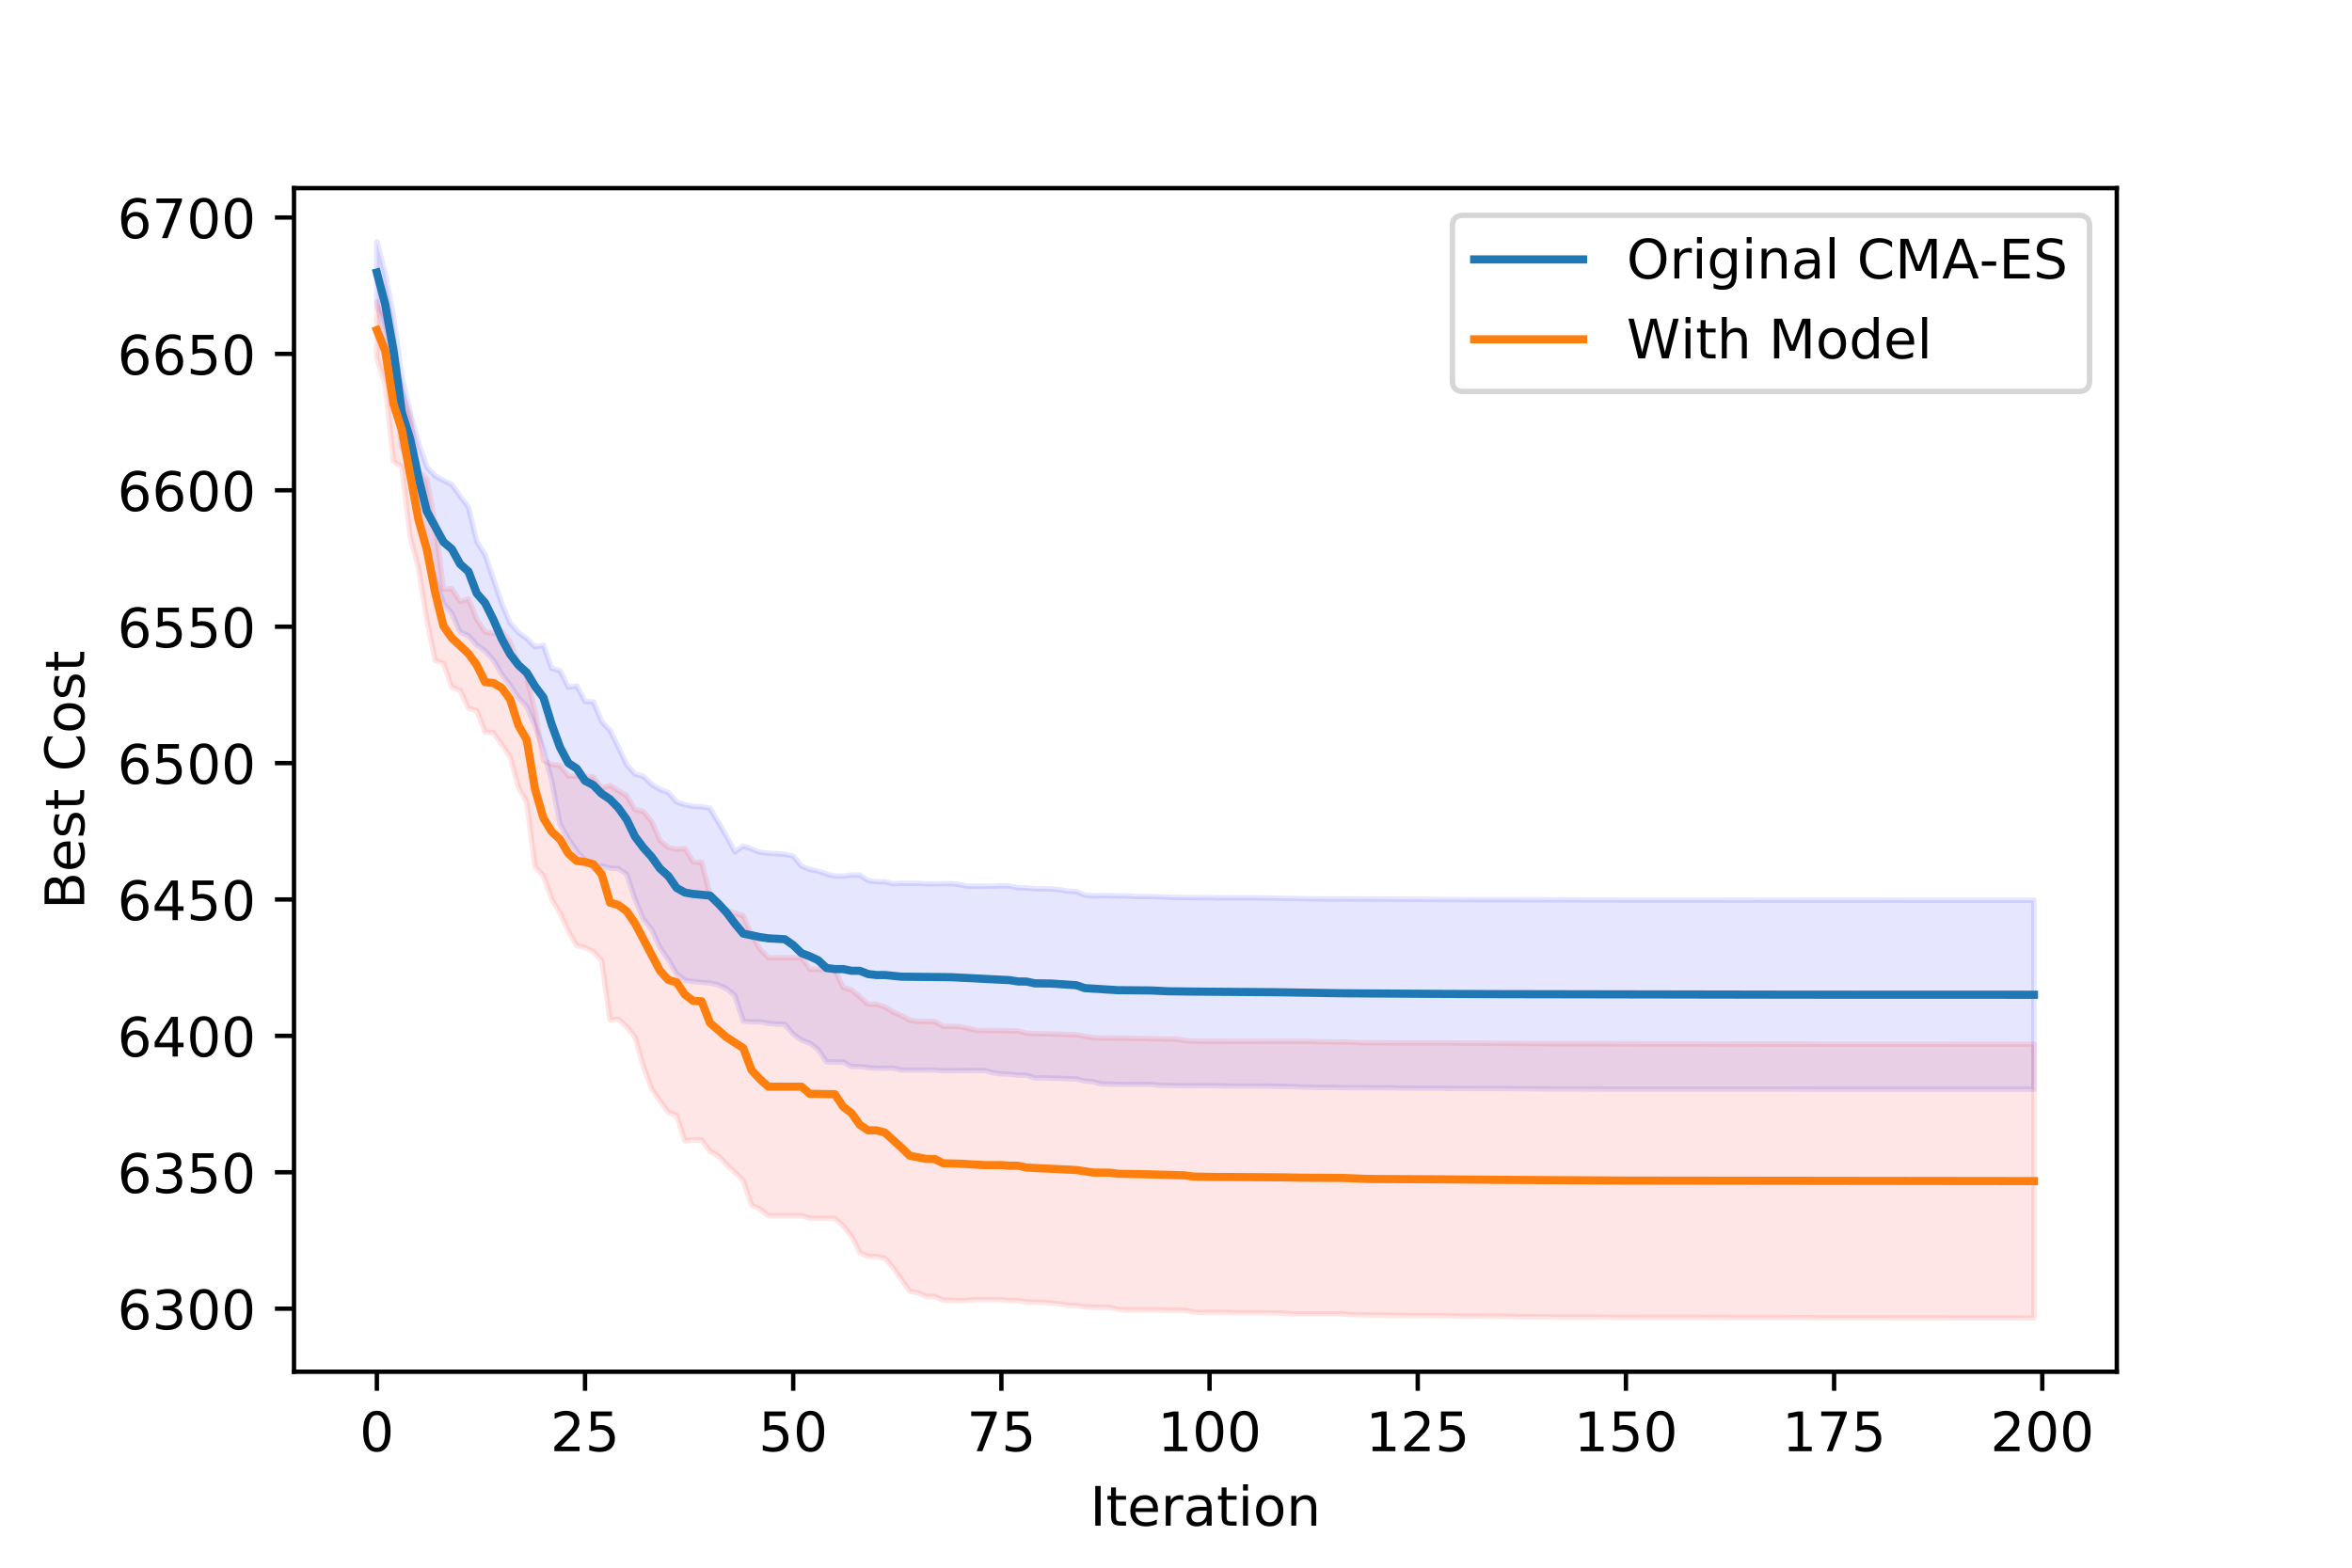 <?xml version="1.0" encoding="utf-8" standalone="no"?>
<!DOCTYPE svg PUBLIC "-//W3C//DTD SVG 1.1//EN"
  "http://www.w3.org/Graphics/SVG/1.1/DTD/svg11.dtd">
<!-- Created with matplotlib (https://matplotlib.org/) -->
<svg height="288pt" version="1.1" viewBox="0 0 432 288" width="432pt" xmlns="http://www.w3.org/2000/svg" xmlns:xlink="http://www.w3.org/1999/xlink">
 <defs>
  <style type="text/css">
*{stroke-linecap:butt;stroke-linejoin:round;}
  </style>
 </defs>
 <g id="figure_1">
  <g id="patch_1">
   <path d="M 0 288 
L 432 288 
L 432 0 
L 0 0 
z
" style="fill:#ffffff;"/>
  </g>
  <g id="axes_1">
   <g id="patch_2">
    <path d="M 54 252 
L 388.8 252 
L 388.8 34.56 
L 54 34.56 
z
" style="fill:#ffffff;"/>
   </g>
   <g id="PolyCollection_1">
    <defs>
     <path d="M 69.218 -243.556 
L 69.218 -232.321 
L 70.748 -226.483 
L 72.277 -217.27 
L 73.807 -205.772 
L 75.336 -202.597 
L 76.866 -193.838 
L 78.395 -185.94 
L 79.924 -181.706 
L 81.454 -177.153 
L 82.983 -175.303 
L 84.513 -171.893 
L 86.042 -171.209 
L 87.572 -169.524 
L 89.101 -168.429 
L 90.631 -166.737 
L 92.16 -164.158 
L 93.69 -162.127 
L 95.219 -159.833 
L 96.749 -158.216 
L 98.278 -154.658 
L 99.807 -150.295 
L 101.337 -144.594 
L 102.866 -136.636 
L 104.396 -133.903 
L 105.925 -131.624 
L 107.455 -129.994 
L 108.984 -128.455 
L 110.514 -128.933 
L 112.043 -128.518 
L 113.573 -128.431 
L 115.102 -127.409 
L 116.632 -122.846 
L 118.161 -119.179 
L 119.691 -117.28 
L 121.22 -113.896 
L 122.749 -111.73 
L 124.279 -109.095 
L 125.808 -107.879 
L 127.338 -107.69 
L 128.867 -107.515 
L 130.397 -107.422 
L 131.926 -107.082 
L 133.456 -106.37 
L 134.985 -105.128 
L 136.515 -100.409 
L 138.044 -100.271 
L 139.574 -100.283 
L 141.103 -99.999 
L 142.633 -99.868 
L 144.162 -99.839 
L 145.691 -98.025 
L 147.221 -96.907 
L 148.75 -96.349 
L 150.28 -95.191 
L 151.809 -92.915 
L 153.339 -92.895 
L 154.868 -92.895 
L 156.398 -92.067 
L 157.927 -92.067 
L 159.457 -91.888 
L 160.986 -91.749 
L 162.516 -91.749 
L 164.045 -91.792 
L 165.575 -91.421 
L 167.104 -91.421 
L 168.633 -91.421 
L 170.163 -91.423 
L 171.692 -91.423 
L 173.222 -91.302 
L 174.751 -91.302 
L 176.281 -91.32 
L 177.81 -91.349 
L 179.34 -91.349 
L 180.869 -91.349 
L 182.399 -90.924 
L 183.928 -90.709 
L 185.458 -90.648 
L 186.987 -90.488 
L 188.516 -90.465 
L 190.046 -89.993 
L 191.575 -89.993 
L 193.105 -89.936 
L 194.634 -89.902 
L 196.164 -89.838 
L 197.693 -89.794 
L 199.223 -89.408 
L 200.752 -89.299 
L 202.282 -88.852 
L 203.811 -88.841 
L 205.341 -88.785 
L 206.87 -88.785 
L 208.4 -88.787 
L 209.929 -88.787 
L 211.458 -88.787 
L 212.988 -88.618 
L 214.517 -88.599 
L 216.047 -88.567 
L 217.576 -88.552 
L 219.106 -88.552 
L 220.635 -88.556 
L 222.165 -88.556 
L 223.694 -88.548 
L 225.224 -88.497 
L 226.753 -88.497 
L 228.283 -88.495 
L 229.812 -88.492 
L 231.342 -88.492 
L 232.871 -88.48 
L 234.4 -88.449 
L 235.93 -88.413 
L 237.459 -88.395 
L 238.989 -88.304 
L 240.518 -88.28 
L 242.048 -88.232 
L 243.577 -88.235 
L 245.107 -88.234 
L 246.636 -88.186 
L 248.166 -88.186 
L 249.695 -88.182 
L 251.225 -88.178 
L 252.754 -88.166 
L 254.284 -88.159 
L 255.813 -88.158 
L 257.342 -88.101 
L 258.872 -88.097 
L 260.401 -88.073 
L 261.931 -88.073 
L 263.46 -88.074 
L 264.99 -88.064 
L 266.519 -88.047 
L 268.049 -88.041 
L 269.578 -88.031 
L 271.108 -88.029 
L 272.637 -88.029 
L 274.167 -88.025 
L 275.696 -88.025 
L 277.225 -88.01 
L 278.755 -87.999 
L 280.284 -87.981 
L 281.814 -87.982 
L 283.343 -87.973 
L 284.873 -87.969 
L 286.402 -87.966 
L 287.932 -87.966 
L 289.461 -87.96 
L 290.991 -87.947 
L 292.52 -87.929 
L 294.05 -87.924 
L 295.579 -87.916 
L 297.109 -87.916 
L 298.638 -87.916 
L 300.167 -87.916 
L 301.697 -87.916 
L 303.226 -87.916 
L 304.756 -87.916 
L 306.285 -87.916 
L 307.815 -87.916 
L 309.344 -87.916 
L 310.874 -87.916 
L 312.403 -87.916 
L 313.933 -87.916 
L 315.462 -87.916 
L 316.992 -87.915 
L 318.521 -87.915 
L 320.051 -87.915 
L 321.58 -87.915 
L 323.109 -87.915 
L 324.639 -87.915 
L 326.168 -87.915 
L 327.698 -87.914 
L 329.227 -87.91 
L 330.757 -87.907 
L 332.286 -87.907 
L 333.816 -87.901 
L 335.345 -87.898 
L 336.875 -87.898 
L 338.404 -87.898 
L 339.934 -87.897 
L 341.463 -87.897 
L 342.993 -87.897 
L 344.522 -87.897 
L 346.051 -87.896 
L 347.581 -87.895 
L 349.11 -87.895 
L 350.64 -87.895 
L 352.169 -87.895 
L 353.699 -87.894 
L 355.228 -87.894 
L 356.758 -87.893 
L 358.287 -87.893 
L 359.817 -87.893 
L 361.346 -87.891 
L 362.876 -87.891 
L 364.405 -87.891 
L 365.934 -87.892 
L 367.464 -87.891 
L 368.993 -87.89 
L 370.523 -87.89 
L 372.052 -87.89 
L 373.582 -87.89 
L 373.582 -122.614 
L 373.582 -122.614 
L 372.052 -122.614 
L 370.523 -122.614 
L 368.993 -122.614 
L 367.464 -122.615 
L 365.934 -122.616 
L 364.405 -122.617 
L 362.876 -122.617 
L 361.346 -122.617 
L 359.817 -122.617 
L 358.287 -122.617 
L 356.758 -122.617 
L 355.228 -122.617 
L 353.699 -122.617 
L 352.169 -122.617 
L 350.64 -122.617 
L 349.11 -122.618 
L 347.581 -122.619 
L 346.051 -122.619 
L 344.522 -122.622 
L 342.993 -122.622 
L 341.463 -122.622 
L 339.934 -122.622 
L 338.404 -122.623 
L 336.875 -122.623 
L 335.345 -122.623 
L 333.816 -122.623 
L 332.286 -122.624 
L 330.757 -122.625 
L 329.227 -122.626 
L 327.698 -122.628 
L 326.168 -122.628 
L 324.639 -122.628 
L 323.109 -122.628 
L 321.58 -122.633 
L 320.051 -122.635 
L 318.521 -122.635 
L 316.992 -122.635 
L 315.462 -122.637 
L 313.933 -122.637 
L 312.403 -122.637 
L 310.874 -122.637 
L 309.344 -122.637 
L 307.815 -122.638 
L 306.285 -122.638 
L 304.756 -122.64 
L 303.226 -122.64 
L 301.697 -122.64 
L 300.167 -122.64 
L 298.638 -122.64 
L 297.109 -122.642 
L 295.579 -122.642 
L 294.05 -122.647 
L 292.52 -122.645 
L 290.991 -122.65 
L 289.461 -122.67 
L 287.932 -122.682 
L 286.402 -122.682 
L 284.873 -122.686 
L 283.343 -122.698 
L 281.814 -122.701 
L 280.284 -122.703 
L 278.755 -122.71 
L 277.225 -122.71 
L 275.696 -122.706 
L 274.167 -122.706 
L 272.637 -122.707 
L 271.108 -122.707 
L 269.578 -122.723 
L 268.049 -122.723 
L 266.519 -122.728 
L 264.99 -122.736 
L 263.46 -122.765 
L 261.931 -122.771 
L 260.401 -122.782 
L 258.872 -122.796 
L 257.342 -122.795 
L 255.813 -122.816 
L 254.284 -122.816 
L 252.754 -122.825 
L 251.225 -122.84 
L 249.695 -122.842 
L 248.166 -122.863 
L 246.636 -122.863 
L 245.107 -122.852 
L 243.577 -122.855 
L 242.048 -122.879 
L 240.518 -122.877 
L 238.989 -122.908 
L 237.459 -122.95 
L 235.93 -122.952 
L 234.4 -122.99 
L 232.871 -123.03 
L 231.342 -123.046 
L 229.812 -123.046 
L 228.283 -123.051 
L 226.753 -123.061 
L 225.224 -123.061 
L 223.694 -123.049 
L 222.165 -123.088 
L 220.635 -123.088 
L 219.106 -123.123 
L 217.576 -123.123 
L 216.047 -123.129 
L 214.517 -123.183 
L 212.988 -123.231 
L 211.458 -123.298 
L 209.929 -123.298 
L 208.4 -123.298 
L 206.87 -123.399 
L 205.341 -123.399 
L 203.811 -123.453 
L 202.282 -123.467 
L 200.752 -123.42 
L 199.223 -123.541 
L 197.693 -124.217 
L 196.164 -124.274 
L 194.634 -124.557 
L 193.105 -124.689 
L 191.575 -124.711 
L 190.046 -124.711 
L 188.516 -124.89 
L 186.987 -124.9 
L 185.458 -125.219 
L 183.928 -125.261 
L 182.399 -125.205 
L 180.869 -125.184 
L 179.34 -125.184 
L 177.81 -125.184 
L 176.281 -125.482 
L 174.751 -125.658 
L 173.222 -125.658 
L 171.692 -125.628 
L 170.163 -125.628 
L 168.633 -125.726 
L 167.104 -125.726 
L 165.575 -125.726 
L 164.045 -125.634 
L 162.516 -126.009 
L 160.986 -126.009 
L 159.457 -126.225 
L 157.927 -127.244 
L 156.398 -127.244 
L 154.868 -127.046 
L 153.339 -127.046 
L 151.809 -127.429 
L 150.28 -127.986 
L 148.75 -128.27 
L 147.221 -128.875 
L 145.691 -130.719 
L 144.162 -131.064 
L 142.633 -131.176 
L 141.103 -131.249 
L 139.574 -131.422 
L 138.044 -132.041 
L 136.515 -132.572 
L 134.985 -131.509 
L 133.456 -134.345 
L 131.926 -136.951 
L 130.397 -139.528 
L 128.867 -139.79 
L 127.338 -139.845 
L 125.808 -140.172 
L 124.279 -140.664 
L 122.749 -142.396 
L 121.22 -142.99 
L 119.691 -143.874 
L 118.161 -145.383 
L 116.632 -145.783 
L 115.102 -147.501 
L 113.573 -150.753 
L 112.043 -153.804 
L 110.514 -155.429 
L 108.984 -159.064 
L 107.455 -159.118 
L 105.925 -162.007 
L 104.396 -161.725 
L 102.866 -164.765 
L 101.337 -165.19 
L 99.807 -169.45 
L 98.278 -169.16 
L 96.749 -170.658 
L 95.219 -171.813 
L 93.69 -173.516 
L 92.16 -177.115 
L 90.631 -181.545 
L 89.101 -186.04 
L 87.572 -188.461 
L 86.042 -194.8 
L 84.513 -196.852 
L 82.983 -198.981 
L 81.454 -199.714 
L 79.924 -200.572 
L 78.395 -202.187 
L 76.866 -206.653 
L 75.336 -212.218 
L 73.807 -218.789 
L 72.277 -229.894 
L 70.748 -237.722 
L 69.218 -243.556 
z
" id="mbbd8ef03a5" style="stroke:#0000ff;stroke-opacity:0.1;"/>
    </defs>
    <g clip-path="url(#p8434d02a80)">
     <use style="fill:#0000ff;fill-opacity:0.1;stroke:#0000ff;stroke-opacity:0.1;" x="0" xlink:href="#mbbd8ef03a5" y="288"/>
    </g>
   </g>
   <g id="PolyCollection_2">
    <defs>
     <path d="M 69.218 -232.532 
L 69.218 -222.203 
L 70.748 -217.372 
L 72.277 -203.273 
L 73.807 -202.223 
L 75.336 -189.487 
L 76.866 -183.559 
L 78.395 -174.217 
L 79.924 -166.67 
L 81.454 -166.159 
L 82.983 -161.758 
L 84.513 -161.189 
L 86.042 -157.887 
L 87.572 -157.466 
L 89.101 -153.485 
L 90.631 -153.39 
L 92.16 -151.204 
L 93.69 -149 
L 95.219 -143.436 
L 96.749 -140.569 
L 98.278 -128.77 
L 99.807 -127.121 
L 101.337 -122.898 
L 102.866 -120.232 
L 104.396 -116.956 
L 105.925 -114.27 
L 107.455 -113.955 
L 108.984 -113.166 
L 110.514 -111.519 
L 112.043 -100.632 
L 113.573 -100.77 
L 115.102 -99.4 
L 116.632 -97.491 
L 118.161 -92.175 
L 119.691 -87.962 
L 121.22 -85.756 
L 122.749 -83.648 
L 124.279 -83.112 
L 125.808 -78.42 
L 127.338 -78.581 
L 128.867 -78.554 
L 130.397 -76.49 
L 131.926 -75.671 
L 133.456 -74.04 
L 134.985 -72.615 
L 136.515 -71.127 
L 138.044 -66.608 
L 139.574 -65.877 
L 141.103 -64.675 
L 142.633 -64.675 
L 144.162 -64.675 
L 145.691 -64.675 
L 147.221 -64.675 
L 148.75 -64.196 
L 150.28 -64.196 
L 151.809 -64.196 
L 153.339 -64.164 
L 154.868 -62.775 
L 156.398 -60.914 
L 157.927 -57.865 
L 159.457 -57.182 
L 160.986 -57.182 
L 162.516 -56.868 
L 164.045 -55.098 
L 165.575 -52.925 
L 167.104 -50.786 
L 168.633 -50.508 
L 170.163 -49.82 
L 171.692 -49.832 
L 173.222 -49.148 
L 174.751 -49.148 
L 176.281 -49.035 
L 177.81 -49.13 
L 179.34 -49.235 
L 180.869 -49.247 
L 182.399 -49.247 
L 183.928 -49.247 
L 185.458 -49.074 
L 186.987 -49.074 
L 188.516 -48.833 
L 190.046 -48.781 
L 191.575 -48.781 
L 193.105 -48.608 
L 194.634 -48.499 
L 196.164 -48.182 
L 197.693 -48.182 
L 199.223 -47.929 
L 200.752 -47.825 
L 202.282 -47.848 
L 203.811 -47.84 
L 205.341 -47.472 
L 206.87 -47.357 
L 208.4 -47.372 
L 209.929 -47.355 
L 211.458 -47.372 
L 212.988 -47.358 
L 214.517 -47.291 
L 216.047 -47.291 
L 217.576 -47.321 
L 219.106 -46.978 
L 220.635 -46.882 
L 222.165 -46.882 
L 223.694 -46.882 
L 225.224 -46.882 
L 226.753 -46.841 
L 228.283 -46.841 
L 229.812 -46.841 
L 231.342 -46.841 
L 232.871 -46.811 
L 234.4 -46.811 
L 235.93 -46.733 
L 237.459 -46.618 
L 238.989 -46.618 
L 240.518 -46.618 
L 242.048 -46.613 
L 243.577 -46.622 
L 245.107 -46.624 
L 246.636 -46.624 
L 248.166 -46.486 
L 249.695 -46.479 
L 251.225 -46.406 
L 252.754 -46.406 
L 254.284 -46.406 
L 255.813 -46.369 
L 257.342 -46.341 
L 258.872 -46.331 
L 260.401 -46.331 
L 261.931 -46.283 
L 263.46 -46.283 
L 264.99 -46.283 
L 266.519 -46.275 
L 268.049 -46.222 
L 269.578 -46.222 
L 271.108 -46.22 
L 272.637 -46.208 
L 274.167 -46.198 
L 275.696 -46.172 
L 277.225 -46.171 
L 278.755 -46.095 
L 280.284 -46.098 
L 281.814 -46.093 
L 283.343 -46.07 
L 284.873 -46.07 
L 286.402 -46.047 
L 287.932 -46.047 
L 289.461 -46.048 
L 290.991 -46.048 
L 292.52 -46.048 
L 294.05 -46.042 
L 295.579 -45.996 
L 297.109 -45.993 
L 298.638 -45.99 
L 300.167 -45.992 
L 301.697 -45.981 
L 303.226 -45.981 
L 304.756 -45.975 
L 306.285 -45.973 
L 307.815 -45.969 
L 309.344 -45.969 
L 310.874 -45.969 
L 312.403 -45.968 
L 313.933 -45.964 
L 315.462 -45.96 
L 316.992 -45.96 
L 318.521 -45.945 
L 320.051 -45.945 
L 321.58 -45.945 
L 323.109 -45.946 
L 324.639 -45.947 
L 326.168 -45.947 
L 327.698 -45.946 
L 329.227 -45.941 
L 330.757 -45.938 
L 332.286 -45.921 
L 333.816 -45.914 
L 335.345 -45.904 
L 336.875 -45.904 
L 338.404 -45.904 
L 339.934 -45.903 
L 341.463 -45.903 
L 342.993 -45.903 
L 344.522 -45.903 
L 346.051 -45.903 
L 347.581 -45.901 
L 349.11 -45.901 
L 350.64 -45.899 
L 352.169 -45.899 
L 353.699 -45.898 
L 355.228 -45.898 
L 356.758 -45.897 
L 358.287 -45.892 
L 359.817 -45.891 
L 361.346 -45.89 
L 362.876 -45.89 
L 364.405 -45.888 
L 365.934 -45.888 
L 367.464 -45.888 
L 368.993 -45.886 
L 370.523 -45.887 
L 372.052 -45.885 
L 373.582 -45.884 
L 373.582 -96.157 
L 373.582 -96.157 
L 372.052 -96.157 
L 370.523 -96.157 
L 368.993 -96.159 
L 367.464 -96.159 
L 365.934 -96.161 
L 364.405 -96.161 
L 362.876 -96.162 
L 361.346 -96.163 
L 359.817 -96.163 
L 358.287 -96.163 
L 356.758 -96.165 
L 355.228 -96.166 
L 353.699 -96.166 
L 352.169 -96.166 
L 350.64 -96.166 
L 349.11 -96.166 
L 347.581 -96.166 
L 346.051 -96.167 
L 344.522 -96.167 
L 342.993 -96.167 
L 341.463 -96.167 
L 339.934 -96.167 
L 338.404 -96.169 
L 336.875 -96.169 
L 335.345 -96.169 
L 333.816 -96.173 
L 332.286 -96.18 
L 330.757 -96.187 
L 329.227 -96.187 
L 327.698 -96.189 
L 326.168 -96.189 
L 324.639 -96.189 
L 323.109 -96.19 
L 321.58 -96.194 
L 320.051 -96.194 
L 318.521 -96.196 
L 316.992 -96.201 
L 315.462 -96.201 
L 313.933 -96.202 
L 312.403 -96.206 
L 310.874 -96.207 
L 309.344 -96.207 
L 307.815 -96.207 
L 306.285 -96.214 
L 304.756 -96.214 
L 303.226 -96.219 
L 301.697 -96.219 
L 300.167 -96.227 
L 298.638 -96.238 
L 297.109 -96.242 
L 295.579 -96.242 
L 294.05 -96.256 
L 292.52 -96.258 
L 290.991 -96.258 
L 289.461 -96.258 
L 287.932 -96.26 
L 286.402 -96.26 
L 284.873 -96.264 
L 283.343 -96.273 
L 281.814 -96.274 
L 280.284 -96.276 
L 278.755 -96.286 
L 277.225 -96.32 
L 275.696 -96.322 
L 274.167 -96.329 
L 272.637 -96.351 
L 271.108 -96.372 
L 269.578 -96.375 
L 268.049 -96.375 
L 266.519 -96.39 
L 264.99 -96.392 
L 263.46 -96.392 
L 261.931 -96.392 
L 260.401 -96.397 
L 258.872 -96.397 
L 257.342 -96.4 
L 255.813 -96.408 
L 254.284 -96.418 
L 252.754 -96.418 
L 251.225 -96.418 
L 249.695 -96.438 
L 248.166 -96.531 
L 246.636 -96.581 
L 245.107 -96.581 
L 243.577 -96.587 
L 242.048 -96.619 
L 240.518 -96.674 
L 238.989 -96.674 
L 237.459 -96.674 
L 235.93 -96.68 
L 234.4 -96.682 
L 232.871 -96.682 
L 231.342 -96.69 
L 229.812 -96.69 
L 228.283 -96.69 
L 226.753 -96.69 
L 225.224 -96.701 
L 223.694 -96.701 
L 222.165 -96.701 
L 220.635 -96.701 
L 219.106 -96.729 
L 217.576 -96.827 
L 216.047 -97.122 
L 214.517 -97.122 
L 212.988 -97.154 
L 211.458 -97.158 
L 209.929 -97.216 
L 208.4 -97.221 
L 206.87 -97.271 
L 205.341 -97.273 
L 203.811 -97.282 
L 202.282 -97.284 
L 200.752 -97.363 
L 199.223 -97.606 
L 197.693 -97.926 
L 196.164 -97.926 
L 194.634 -98.01 
L 193.105 -98.042 
L 191.575 -98.093 
L 190.046 -98.093 
L 188.516 -98.181 
L 186.987 -98.616 
L 185.458 -98.616 
L 183.928 -98.668 
L 182.399 -98.668 
L 180.869 -98.668 
L 179.34 -98.708 
L 177.81 -99.072 
L 176.281 -99.401 
L 174.751 -99.437 
L 173.222 -99.437 
L 171.692 -100.315 
L 170.163 -100.355 
L 168.633 -100.355 
L 167.104 -100.567 
L 165.575 -101.41 
L 164.045 -102.081 
L 162.516 -103.017 
L 160.986 -103.498 
L 159.457 -103.498 
L 157.927 -104.856 
L 156.398 -106.137 
L 154.868 -106.58 
L 153.339 -109.809 
L 151.809 -109.912 
L 150.28 -109.912 
L 148.75 -109.912 
L 147.221 -112.074 
L 145.691 -112.074 
L 144.162 -112.074 
L 142.633 -112.074 
L 141.103 -112.074 
L 139.574 -113.636 
L 138.044 -116.211 
L 136.515 -119.784 
L 134.985 -120.212 
L 133.456 -120.828 
L 131.926 -121.921 
L 130.397 -123.676 
L 128.867 -129.564 
L 127.338 -129.638 
L 125.808 -132.113 
L 124.279 -131.976 
L 122.749 -132.298 
L 121.22 -133.598 
L 119.691 -137.081 
L 118.161 -138.93 
L 116.632 -139.272 
L 115.102 -141.824 
L 113.573 -142.722 
L 112.043 -143.703 
L 110.514 -143.23 
L 108.984 -145.298 
L 107.455 -145.359 
L 105.925 -145.41 
L 104.396 -145.438 
L 102.866 -147.35 
L 101.337 -147.522 
L 99.807 -148.307 
L 98.278 -157.215 
L 96.749 -163.595 
L 95.219 -166.04 
L 93.69 -170.085 
L 92.16 -172.044 
L 90.631 -171.647 
L 89.101 -171.897 
L 87.572 -174.191 
L 86.042 -177.956 
L 84.513 -177.476 
L 82.983 -179.841 
L 81.454 -179.773 
L 79.924 -191.634 
L 78.395 -199.913 
L 76.866 -201.47 
L 75.336 -211.448 
L 73.807 -215.859 
L 72.277 -224.313 
L 70.748 -229.744 
L 69.218 -232.532 
z
" id="m8818284bc5" style="stroke:#ff0000;stroke-opacity:0.1;"/>
    </defs>
    <g clip-path="url(#p8434d02a80)">
     <use style="fill:#ff0000;fill-opacity:0.1;stroke:#ff0000;stroke-opacity:0.1;" x="0" xlink:href="#m8818284bc5" y="288"/>
    </g>
   </g>
   <g id="matplotlib.axis_1">
    <g id="xtick_1">
     <g id="line2d_1">
      <defs>
       <path d="M 0 0 
L 0 3.5 
" id="m495cac3920" style="stroke:#000000;stroke-width:0.8;"/>
      </defs>
      <g>
       <use style="stroke:#000000;stroke-width:0.8;" x="69.218" xlink:href="#m495cac3920" y="252"/>
      </g>
     </g>
     <g id="text_1">
      <!-- 0 -->
      <defs>
       <path d="M 31.781 66.406 
Q 24.172 66.406 20.328 58.906 
Q 16.5 51.422 16.5 36.375 
Q 16.5 21.391 20.328 13.891 
Q 24.172 6.391 31.781 6.391 
Q 39.453 6.391 43.281 13.891 
Q 47.125 21.391 47.125 36.375 
Q 47.125 51.422 43.281 58.906 
Q 39.453 66.406 31.781 66.406 
z
M 31.781 74.219 
Q 44.047 74.219 50.516 64.516 
Q 56.984 54.828 56.984 36.375 
Q 56.984 17.969 50.516 8.266 
Q 44.047 -1.422 31.781 -1.422 
Q 19.531 -1.422 13.062 8.266 
Q 6.594 17.969 6.594 36.375 
Q 6.594 54.828 13.062 64.516 
Q 19.531 74.219 31.781 74.219 
z
" id="DejaVuSans-48"/>
      </defs>
      <g transform="translate(66.037 266.598)scale(0.1 -0.1)">
       <use xlink:href="#DejaVuSans-48"/>
      </g>
     </g>
    </g>
    <g id="xtick_2">
     <g id="line2d_2">
      <g>
       <use style="stroke:#000000;stroke-width:0.8;" x="107.455" xlink:href="#m495cac3920" y="252"/>
      </g>
     </g>
     <g id="text_2">
      <!-- 25 -->
      <defs>
       <path d="M 19.188 8.297 
L 53.609 8.297 
L 53.609 0 
L 7.328 0 
L 7.328 8.297 
Q 12.938 14.109 22.625 23.891 
Q 32.328 33.688 34.812 36.531 
Q 39.547 41.844 41.422 45.531 
Q 43.312 49.219 43.312 52.781 
Q 43.312 58.594 39.234 62.25 
Q 35.156 65.922 28.609 65.922 
Q 23.969 65.922 18.812 64.312 
Q 13.672 62.703 7.812 59.422 
L 7.812 69.391 
Q 13.766 71.781 18.938 73 
Q 24.125 74.219 28.422 74.219 
Q 39.75 74.219 46.484 68.547 
Q 53.219 62.891 53.219 53.422 
Q 53.219 48.922 51.531 44.891 
Q 49.859 40.875 45.406 35.406 
Q 44.188 33.984 37.641 27.219 
Q 31.109 20.453 19.188 8.297 
z
" id="DejaVuSans-50"/>
       <path d="M 10.797 72.906 
L 49.516 72.906 
L 49.516 64.594 
L 19.828 64.594 
L 19.828 46.734 
Q 21.969 47.469 24.109 47.828 
Q 26.266 48.188 28.422 48.188 
Q 40.625 48.188 47.75 41.5 
Q 54.891 34.812 54.891 23.391 
Q 54.891 11.625 47.562 5.094 
Q 40.234 -1.422 26.906 -1.422 
Q 22.312 -1.422 17.547 -0.641 
Q 12.797 0.141 7.719 1.703 
L 7.719 11.625 
Q 12.109 9.234 16.797 8.062 
Q 21.484 6.891 26.703 6.891 
Q 35.156 6.891 40.078 11.328 
Q 45.016 15.766 45.016 23.391 
Q 45.016 31 40.078 35.438 
Q 35.156 39.891 26.703 39.891 
Q 22.75 39.891 18.812 39.016 
Q 14.891 38.141 10.797 36.281 
z
" id="DejaVuSans-53"/>
      </defs>
      <g transform="translate(101.092 266.598)scale(0.1 -0.1)">
       <use xlink:href="#DejaVuSans-50"/>
       <use x="63.623" xlink:href="#DejaVuSans-53"/>
      </g>
     </g>
    </g>
    <g id="xtick_3">
     <g id="line2d_3">
      <g>
       <use style="stroke:#000000;stroke-width:0.8;" x="145.691" xlink:href="#m495cac3920" y="252"/>
      </g>
     </g>
     <g id="text_3">
      <!-- 50 -->
      <g transform="translate(139.329 266.598)scale(0.1 -0.1)">
       <use xlink:href="#DejaVuSans-53"/>
       <use x="63.623" xlink:href="#DejaVuSans-48"/>
      </g>
     </g>
    </g>
    <g id="xtick_4">
     <g id="line2d_4">
      <g>
       <use style="stroke:#000000;stroke-width:0.8;" x="183.928" xlink:href="#m495cac3920" y="252"/>
      </g>
     </g>
     <g id="text_4">
      <!-- 75 -->
      <defs>
       <path d="M 8.203 72.906 
L 55.078 72.906 
L 55.078 68.703 
L 28.609 0 
L 18.312 0 
L 43.219 64.594 
L 8.203 64.594 
z
" id="DejaVuSans-55"/>
      </defs>
      <g transform="translate(177.566 266.598)scale(0.1 -0.1)">
       <use xlink:href="#DejaVuSans-55"/>
       <use x="63.623" xlink:href="#DejaVuSans-53"/>
      </g>
     </g>
    </g>
    <g id="xtick_5">
     <g id="line2d_5">
      <g>
       <use style="stroke:#000000;stroke-width:0.8;" x="222.165" xlink:href="#m495cac3920" y="252"/>
      </g>
     </g>
     <g id="text_5">
      <!-- 100 -->
      <defs>
       <path d="M 12.406 8.297 
L 28.516 8.297 
L 28.516 63.922 
L 10.984 60.406 
L 10.984 69.391 
L 28.422 72.906 
L 38.281 72.906 
L 38.281 8.297 
L 54.391 8.297 
L 54.391 0 
L 12.406 0 
z
" id="DejaVuSans-49"/>
      </defs>
      <g transform="translate(212.621 266.598)scale(0.1 -0.1)">
       <use xlink:href="#DejaVuSans-49"/>
       <use x="63.623" xlink:href="#DejaVuSans-48"/>
       <use x="127.246" xlink:href="#DejaVuSans-48"/>
      </g>
     </g>
    </g>
    <g id="xtick_6">
     <g id="line2d_6">
      <g>
       <use style="stroke:#000000;stroke-width:0.8;" x="260.401" xlink:href="#m495cac3920" y="252"/>
      </g>
     </g>
     <g id="text_6">
      <!-- 125 -->
      <g transform="translate(250.858 266.598)scale(0.1 -0.1)">
       <use xlink:href="#DejaVuSans-49"/>
       <use x="63.623" xlink:href="#DejaVuSans-50"/>
       <use x="127.246" xlink:href="#DejaVuSans-53"/>
      </g>
     </g>
    </g>
    <g id="xtick_7">
     <g id="line2d_7">
      <g>
       <use style="stroke:#000000;stroke-width:0.8;" x="298.638" xlink:href="#m495cac3920" y="252"/>
      </g>
     </g>
     <g id="text_7">
      <!-- 150 -->
      <g transform="translate(289.094 266.598)scale(0.1 -0.1)">
       <use xlink:href="#DejaVuSans-49"/>
       <use x="63.623" xlink:href="#DejaVuSans-53"/>
       <use x="127.246" xlink:href="#DejaVuSans-48"/>
      </g>
     </g>
    </g>
    <g id="xtick_8">
     <g id="line2d_8">
      <g>
       <use style="stroke:#000000;stroke-width:0.8;" x="336.875" xlink:href="#m495cac3920" y="252"/>
      </g>
     </g>
     <g id="text_8">
      <!-- 175 -->
      <g transform="translate(327.331 266.598)scale(0.1 -0.1)">
       <use xlink:href="#DejaVuSans-49"/>
       <use x="63.623" xlink:href="#DejaVuSans-55"/>
       <use x="127.246" xlink:href="#DejaVuSans-53"/>
      </g>
     </g>
    </g>
    <g id="xtick_9">
     <g id="line2d_9">
      <g>
       <use style="stroke:#000000;stroke-width:0.8;" x="375.111" xlink:href="#m495cac3920" y="252"/>
      </g>
     </g>
     <g id="text_9">
      <!-- 200 -->
      <g transform="translate(365.568 266.598)scale(0.1 -0.1)">
       <use xlink:href="#DejaVuSans-50"/>
       <use x="63.623" xlink:href="#DejaVuSans-48"/>
       <use x="127.246" xlink:href="#DejaVuSans-48"/>
      </g>
     </g>
    </g>
    <g id="text_10">
     <!-- Iteration -->
     <defs>
      <path d="M 9.812 72.906 
L 19.672 72.906 
L 19.672 0 
L 9.812 0 
z
" id="DejaVuSans-73"/>
      <path d="M 18.312 70.219 
L 18.312 54.688 
L 36.812 54.688 
L 36.812 47.703 
L 18.312 47.703 
L 18.312 18.016 
Q 18.312 11.328 20.141 9.422 
Q 21.969 7.516 27.594 7.516 
L 36.812 7.516 
L 36.812 0 
L 27.594 0 
Q 17.188 0 13.234 3.875 
Q 9.281 7.766 9.281 18.016 
L 9.281 47.703 
L 2.688 47.703 
L 2.688 54.688 
L 9.281 54.688 
L 9.281 70.219 
z
" id="DejaVuSans-116"/>
      <path d="M 56.203 29.594 
L 56.203 25.203 
L 14.891 25.203 
Q 15.484 15.922 20.484 11.062 
Q 25.484 6.203 34.422 6.203 
Q 39.594 6.203 44.453 7.469 
Q 49.312 8.734 54.109 11.281 
L 54.109 2.781 
Q 49.266 0.734 44.188 -0.344 
Q 39.109 -1.422 33.891 -1.422 
Q 20.797 -1.422 13.156 6.188 
Q 5.516 13.812 5.516 26.812 
Q 5.516 40.234 12.766 48.109 
Q 20.016 56 32.328 56 
Q 43.359 56 49.781 48.891 
Q 56.203 41.797 56.203 29.594 
z
M 47.219 32.234 
Q 47.125 39.594 43.094 43.984 
Q 39.062 48.391 32.422 48.391 
Q 24.906 48.391 20.391 44.141 
Q 15.875 39.891 15.188 32.172 
z
" id="DejaVuSans-101"/>
      <path d="M 41.109 46.297 
Q 39.594 47.172 37.812 47.578 
Q 36.031 48 33.891 48 
Q 26.266 48 22.188 43.047 
Q 18.109 38.094 18.109 28.812 
L 18.109 0 
L 9.078 0 
L 9.078 54.688 
L 18.109 54.688 
L 18.109 46.188 
Q 20.953 51.172 25.484 53.578 
Q 30.031 56 36.531 56 
Q 37.453 56 38.578 55.875 
Q 39.703 55.766 41.062 55.516 
z
" id="DejaVuSans-114"/>
      <path d="M 34.281 27.484 
Q 23.391 27.484 19.188 25 
Q 14.984 22.516 14.984 16.5 
Q 14.984 11.719 18.141 8.906 
Q 21.297 6.109 26.703 6.109 
Q 34.188 6.109 38.703 11.406 
Q 43.219 16.703 43.219 25.484 
L 43.219 27.484 
z
M 52.203 31.203 
L 52.203 0 
L 43.219 0 
L 43.219 8.297 
Q 40.141 3.328 35.547 0.953 
Q 30.953 -1.422 24.312 -1.422 
Q 15.922 -1.422 10.953 3.297 
Q 6 8.016 6 15.922 
Q 6 25.141 12.172 29.828 
Q 18.359 34.516 30.609 34.516 
L 43.219 34.516 
L 43.219 35.406 
Q 43.219 41.609 39.141 45 
Q 35.062 48.391 27.688 48.391 
Q 23 48.391 18.547 47.266 
Q 14.109 46.141 10.016 43.891 
L 10.016 52.203 
Q 14.938 54.109 19.578 55.047 
Q 24.219 56 28.609 56 
Q 40.484 56 46.344 49.844 
Q 52.203 43.703 52.203 31.203 
z
" id="DejaVuSans-97"/>
      <path d="M 9.422 54.688 
L 18.406 54.688 
L 18.406 0 
L 9.422 0 
z
M 9.422 75.984 
L 18.406 75.984 
L 18.406 64.594 
L 9.422 64.594 
z
" id="DejaVuSans-105"/>
      <path d="M 30.609 48.391 
Q 23.391 48.391 19.188 42.75 
Q 14.984 37.109 14.984 27.297 
Q 14.984 17.484 19.156 11.844 
Q 23.344 6.203 30.609 6.203 
Q 37.797 6.203 41.984 11.859 
Q 46.188 17.531 46.188 27.297 
Q 46.188 37.016 41.984 42.703 
Q 37.797 48.391 30.609 48.391 
z
M 30.609 56 
Q 42.328 56 49.016 48.375 
Q 55.719 40.766 55.719 27.297 
Q 55.719 13.875 49.016 6.219 
Q 42.328 -1.422 30.609 -1.422 
Q 18.844 -1.422 12.172 6.219 
Q 5.516 13.875 5.516 27.297 
Q 5.516 40.766 12.172 48.375 
Q 18.844 56 30.609 56 
z
" id="DejaVuSans-111"/>
      <path d="M 54.891 33.016 
L 54.891 0 
L 45.906 0 
L 45.906 32.719 
Q 45.906 40.484 42.875 44.328 
Q 39.844 48.188 33.797 48.188 
Q 26.516 48.188 22.312 43.547 
Q 18.109 38.922 18.109 30.906 
L 18.109 0 
L 9.078 0 
L 9.078 54.688 
L 18.109 54.688 
L 18.109 46.188 
Q 21.344 51.125 25.703 53.562 
Q 30.078 56 35.797 56 
Q 45.219 56 50.047 50.172 
Q 54.891 44.344 54.891 33.016 
z
" id="DejaVuSans-110"/>
     </defs>
     <g transform="translate(200.191 280.277)scale(0.1 -0.1)">
      <use xlink:href="#DejaVuSans-73"/>
      <use x="29.492" xlink:href="#DejaVuSans-116"/>
      <use x="68.701" xlink:href="#DejaVuSans-101"/>
      <use x="130.225" xlink:href="#DejaVuSans-114"/>
      <use x="171.338" xlink:href="#DejaVuSans-97"/>
      <use x="232.617" xlink:href="#DejaVuSans-116"/>
      <use x="271.826" xlink:href="#DejaVuSans-105"/>
      <use x="299.609" xlink:href="#DejaVuSans-111"/>
      <use x="360.791" xlink:href="#DejaVuSans-110"/>
     </g>
    </g>
   </g>
   <g id="matplotlib.axis_2">
    <g id="ytick_1">
     <g id="line2d_10">
      <defs>
       <path d="M 0 0 
L -3.5 0 
" id="mf61fcc45a6" style="stroke:#000000;stroke-width:0.8;"/>
      </defs>
      <g>
       <use style="stroke:#000000;stroke-width:0.8;" x="54" xlink:href="#mf61fcc45a6" y="240.414"/>
      </g>
     </g>
     <g id="text_11">
      <!-- 6300 -->
      <defs>
       <path d="M 33.016 40.375 
Q 26.375 40.375 22.484 35.828 
Q 18.609 31.297 18.609 23.391 
Q 18.609 15.531 22.484 10.953 
Q 26.375 6.391 33.016 6.391 
Q 39.656 6.391 43.531 10.953 
Q 47.406 15.531 47.406 23.391 
Q 47.406 31.297 43.531 35.828 
Q 39.656 40.375 33.016 40.375 
z
M 52.594 71.297 
L 52.594 62.312 
Q 48.875 64.062 45.094 64.984 
Q 41.312 65.922 37.594 65.922 
Q 27.828 65.922 22.672 59.328 
Q 17.531 52.734 16.797 39.406 
Q 19.672 43.656 24.016 45.922 
Q 28.375 48.188 33.594 48.188 
Q 44.578 48.188 50.953 41.516 
Q 57.328 34.859 57.328 23.391 
Q 57.328 12.156 50.688 5.359 
Q 44.047 -1.422 33.016 -1.422 
Q 20.359 -1.422 13.672 8.266 
Q 6.984 17.969 6.984 36.375 
Q 6.984 53.656 15.188 63.938 
Q 23.391 74.219 37.203 74.219 
Q 40.922 74.219 44.703 73.484 
Q 48.484 72.75 52.594 71.297 
z
" id="DejaVuSans-54"/>
       <path d="M 40.578 39.312 
Q 47.656 37.797 51.625 33 
Q 55.609 28.219 55.609 21.188 
Q 55.609 10.406 48.188 4.484 
Q 40.766 -1.422 27.094 -1.422 
Q 22.516 -1.422 17.656 -0.516 
Q 12.797 0.391 7.625 2.203 
L 7.625 11.719 
Q 11.719 9.328 16.594 8.109 
Q 21.484 6.891 26.812 6.891 
Q 36.078 6.891 40.938 10.547 
Q 45.797 14.203 45.797 21.188 
Q 45.797 27.641 41.281 31.266 
Q 36.766 34.906 28.719 34.906 
L 20.219 34.906 
L 20.219 43.016 
L 29.109 43.016 
Q 36.375 43.016 40.234 45.922 
Q 44.094 48.828 44.094 54.297 
Q 44.094 59.906 40.109 62.906 
Q 36.141 65.922 28.719 65.922 
Q 24.656 65.922 20.016 65.031 
Q 15.375 64.156 9.812 62.312 
L 9.812 71.094 
Q 15.438 72.656 20.344 73.438 
Q 25.25 74.219 29.594 74.219 
Q 40.828 74.219 47.359 69.109 
Q 53.906 64.016 53.906 55.328 
Q 53.906 49.266 50.438 45.094 
Q 46.969 40.922 40.578 39.312 
z
" id="DejaVuSans-51"/>
      </defs>
      <g transform="translate(21.55 244.213)scale(0.1 -0.1)">
       <use xlink:href="#DejaVuSans-54"/>
       <use x="63.623" xlink:href="#DejaVuSans-51"/>
       <use x="127.246" xlink:href="#DejaVuSans-48"/>
       <use x="190.869" xlink:href="#DejaVuSans-48"/>
      </g>
     </g>
    </g>
    <g id="ytick_2">
     <g id="line2d_11">
      <g>
       <use style="stroke:#000000;stroke-width:0.8;" x="54" xlink:href="#mf61fcc45a6" y="215.357"/>
      </g>
     </g>
     <g id="text_12">
      <!-- 6350 -->
      <g transform="translate(21.55 219.156)scale(0.1 -0.1)">
       <use xlink:href="#DejaVuSans-54"/>
       <use x="63.623" xlink:href="#DejaVuSans-51"/>
       <use x="127.246" xlink:href="#DejaVuSans-53"/>
       <use x="190.869" xlink:href="#DejaVuSans-48"/>
      </g>
     </g>
    </g>
    <g id="ytick_3">
     <g id="line2d_12">
      <g>
       <use style="stroke:#000000;stroke-width:0.8;" x="54" xlink:href="#mf61fcc45a6" y="190.3"/>
      </g>
     </g>
     <g id="text_13">
      <!-- 6400 -->
      <defs>
       <path d="M 37.797 64.312 
L 12.891 25.391 
L 37.797 25.391 
z
M 35.203 72.906 
L 47.609 72.906 
L 47.609 25.391 
L 58.016 25.391 
L 58.016 17.188 
L 47.609 17.188 
L 47.609 0 
L 37.797 0 
L 37.797 17.188 
L 4.891 17.188 
L 4.891 26.703 
z
" id="DejaVuSans-52"/>
      </defs>
      <g transform="translate(21.55 194.099)scale(0.1 -0.1)">
       <use xlink:href="#DejaVuSans-54"/>
       <use x="63.623" xlink:href="#DejaVuSans-52"/>
       <use x="127.246" xlink:href="#DejaVuSans-48"/>
       <use x="190.869" xlink:href="#DejaVuSans-48"/>
      </g>
     </g>
    </g>
    <g id="ytick_4">
     <g id="line2d_13">
      <g>
       <use style="stroke:#000000;stroke-width:0.8;" x="54" xlink:href="#mf61fcc45a6" y="165.243"/>
      </g>
     </g>
     <g id="text_14">
      <!-- 6450 -->
      <g transform="translate(21.55 169.042)scale(0.1 -0.1)">
       <use xlink:href="#DejaVuSans-54"/>
       <use x="63.623" xlink:href="#DejaVuSans-52"/>
       <use x="127.246" xlink:href="#DejaVuSans-53"/>
       <use x="190.869" xlink:href="#DejaVuSans-48"/>
      </g>
     </g>
    </g>
    <g id="ytick_5">
     <g id="line2d_14">
      <g>
       <use style="stroke:#000000;stroke-width:0.8;" x="54" xlink:href="#mf61fcc45a6" y="140.186"/>
      </g>
     </g>
     <g id="text_15">
      <!-- 6500 -->
      <g transform="translate(21.55 143.985)scale(0.1 -0.1)">
       <use xlink:href="#DejaVuSans-54"/>
       <use x="63.623" xlink:href="#DejaVuSans-53"/>
       <use x="127.246" xlink:href="#DejaVuSans-48"/>
       <use x="190.869" xlink:href="#DejaVuSans-48"/>
      </g>
     </g>
    </g>
    <g id="ytick_6">
     <g id="line2d_15">
      <g>
       <use style="stroke:#000000;stroke-width:0.8;" x="54" xlink:href="#mf61fcc45a6" y="115.129"/>
      </g>
     </g>
     <g id="text_16">
      <!-- 6550 -->
      <g transform="translate(21.55 118.928)scale(0.1 -0.1)">
       <use xlink:href="#DejaVuSans-54"/>
       <use x="63.623" xlink:href="#DejaVuSans-53"/>
       <use x="127.246" xlink:href="#DejaVuSans-53"/>
       <use x="190.869" xlink:href="#DejaVuSans-48"/>
      </g>
     </g>
    </g>
    <g id="ytick_7">
     <g id="line2d_16">
      <g>
       <use style="stroke:#000000;stroke-width:0.8;" x="54" xlink:href="#mf61fcc45a6" y="90.072"/>
      </g>
     </g>
     <g id="text_17">
      <!-- 6600 -->
      <g transform="translate(21.55 93.871)scale(0.1 -0.1)">
       <use xlink:href="#DejaVuSans-54"/>
       <use x="63.623" xlink:href="#DejaVuSans-54"/>
       <use x="127.246" xlink:href="#DejaVuSans-48"/>
       <use x="190.869" xlink:href="#DejaVuSans-48"/>
      </g>
     </g>
    </g>
    <g id="ytick_8">
     <g id="line2d_17">
      <g>
       <use style="stroke:#000000;stroke-width:0.8;" x="54" xlink:href="#mf61fcc45a6" y="65.015"/>
      </g>
     </g>
     <g id="text_18">
      <!-- 6650 -->
      <g transform="translate(21.55 68.814)scale(0.1 -0.1)">
       <use xlink:href="#DejaVuSans-54"/>
       <use x="63.623" xlink:href="#DejaVuSans-54"/>
       <use x="127.246" xlink:href="#DejaVuSans-53"/>
       <use x="190.869" xlink:href="#DejaVuSans-48"/>
      </g>
     </g>
    </g>
    <g id="ytick_9">
     <g id="line2d_18">
      <g>
       <use style="stroke:#000000;stroke-width:0.8;" x="54" xlink:href="#mf61fcc45a6" y="39.958"/>
      </g>
     </g>
     <g id="text_19">
      <!-- 6700 -->
      <g transform="translate(21.55 43.757)scale(0.1 -0.1)">
       <use xlink:href="#DejaVuSans-54"/>
       <use x="63.623" xlink:href="#DejaVuSans-55"/>
       <use x="127.246" xlink:href="#DejaVuSans-48"/>
       <use x="190.869" xlink:href="#DejaVuSans-48"/>
      </g>
     </g>
    </g>
    <g id="text_20">
     <!-- Best Cost -->
     <defs>
      <path d="M 19.672 34.812 
L 19.672 8.109 
L 35.5 8.109 
Q 43.453 8.109 47.281 11.406 
Q 51.125 14.703 51.125 21.484 
Q 51.125 28.328 47.281 31.562 
Q 43.453 34.812 35.5 34.812 
z
M 19.672 64.797 
L 19.672 42.828 
L 34.281 42.828 
Q 41.5 42.828 45.031 45.531 
Q 48.578 48.25 48.578 53.812 
Q 48.578 59.328 45.031 62.062 
Q 41.5 64.797 34.281 64.797 
z
M 9.812 72.906 
L 35.016 72.906 
Q 46.297 72.906 52.391 68.219 
Q 58.5 63.531 58.5 54.891 
Q 58.5 48.188 55.375 44.234 
Q 52.25 40.281 46.188 39.312 
Q 53.469 37.75 57.5 32.781 
Q 61.531 27.828 61.531 20.406 
Q 61.531 10.641 54.891 5.312 
Q 48.25 0 35.984 0 
L 9.812 0 
z
" id="DejaVuSans-66"/>
      <path d="M 44.281 53.078 
L 44.281 44.578 
Q 40.484 46.531 36.375 47.5 
Q 32.281 48.484 27.875 48.484 
Q 21.188 48.484 17.844 46.438 
Q 14.5 44.391 14.5 40.281 
Q 14.5 37.156 16.891 35.375 
Q 19.281 33.594 26.516 31.984 
L 29.594 31.297 
Q 39.156 29.25 43.188 25.516 
Q 47.219 21.781 47.219 15.094 
Q 47.219 7.469 41.188 3.016 
Q 35.156 -1.422 24.609 -1.422 
Q 20.219 -1.422 15.453 -0.562 
Q 10.688 0.297 5.422 2 
L 5.422 11.281 
Q 10.406 8.688 15.234 7.391 
Q 20.062 6.109 24.812 6.109 
Q 31.156 6.109 34.562 8.281 
Q 37.984 10.453 37.984 14.406 
Q 37.984 18.062 35.516 20.016 
Q 33.062 21.969 24.703 23.781 
L 21.578 24.516 
Q 13.234 26.266 9.516 29.906 
Q 5.812 33.547 5.812 39.891 
Q 5.812 47.609 11.281 51.797 
Q 16.75 56 26.812 56 
Q 31.781 56 36.172 55.266 
Q 40.578 54.547 44.281 53.078 
z
" id="DejaVuSans-115"/>
      <path id="DejaVuSans-32"/>
      <path d="M 64.406 67.281 
L 64.406 56.891 
Q 59.422 61.531 53.781 63.812 
Q 48.141 66.109 41.797 66.109 
Q 29.297 66.109 22.656 58.469 
Q 16.016 50.828 16.016 36.375 
Q 16.016 21.969 22.656 14.328 
Q 29.297 6.688 41.797 6.688 
Q 48.141 6.688 53.781 8.984 
Q 59.422 11.281 64.406 15.922 
L 64.406 5.609 
Q 59.234 2.094 53.438 0.328 
Q 47.656 -1.422 41.219 -1.422 
Q 24.656 -1.422 15.125 8.703 
Q 5.609 18.844 5.609 36.375 
Q 5.609 53.953 15.125 64.078 
Q 24.656 74.219 41.219 74.219 
Q 47.75 74.219 53.531 72.484 
Q 59.328 70.75 64.406 67.281 
z
" id="DejaVuSans-67"/>
     </defs>
     <g transform="translate(15.47 167.057)rotate(-90)scale(0.1 -0.1)">
      <use xlink:href="#DejaVuSans-66"/>
      <use x="68.604" xlink:href="#DejaVuSans-101"/>
      <use x="130.127" xlink:href="#DejaVuSans-115"/>
      <use x="182.227" xlink:href="#DejaVuSans-116"/>
      <use x="221.436" xlink:href="#DejaVuSans-32"/>
      <use x="253.223" xlink:href="#DejaVuSans-67"/>
      <use x="323.047" xlink:href="#DejaVuSans-111"/>
      <use x="384.229" xlink:href="#DejaVuSans-115"/>
      <use x="436.328" xlink:href="#DejaVuSans-116"/>
     </g>
    </g>
   </g>
   <g id="line2d_19">
    <path clip-path="url(#p8434d02a80)" d="M 69.218 50.062 
L 70.748 55.897 
L 72.277 64.418 
L 73.807 75.72 
L 75.336 80.593 
L 76.866 87.754 
L 78.395 93.936 
L 81.454 99.566 
L 82.983 100.858 
L 84.513 103.628 
L 86.042 104.995 
L 87.572 109.008 
L 89.101 110.765 
L 90.631 113.859 
L 92.16 117.364 
L 93.69 120.179 
L 95.219 122.177 
L 96.749 123.563 
L 98.278 126.091 
L 99.807 128.127 
L 101.337 133.108 
L 102.866 137.299 
L 104.396 140.186 
L 105.925 141.185 
L 107.455 143.444 
L 108.984 144.24 
L 110.514 145.819 
L 112.043 146.839 
L 113.573 148.408 
L 115.102 150.545 
L 116.632 153.685 
L 118.161 155.719 
L 119.691 157.423 
L 121.22 159.557 
L 122.749 160.937 
L 124.279 163.12 
L 125.808 163.975 
L 127.338 164.233 
L 130.397 164.525 
L 131.926 165.984 
L 133.456 167.642 
L 134.985 169.682 
L 136.515 171.509 
L 139.574 172.147 
L 141.103 172.376 
L 144.162 172.549 
L 145.691 173.628 
L 147.221 175.109 
L 148.75 175.691 
L 150.28 176.411 
L 151.809 177.828 
L 153.339 178.029 
L 154.868 178.029 
L 156.398 178.344 
L 157.927 178.344 
L 159.457 178.944 
L 160.986 179.121 
L 162.516 179.121 
L 165.575 179.427 
L 174.751 179.52 
L 185.458 180.066 
L 186.987 180.306 
L 188.516 180.323 
L 190.046 180.648 
L 193.105 180.688 
L 197.693 180.995 
L 199.223 181.525 
L 205.341 181.908 
L 211.458 181.957 
L 214.517 182.109 
L 220.635 182.178 
L 234.4 182.28 
L 246.636 182.475 
L 263.46 182.58 
L 275.696 182.635 
L 330.757 182.734 
L 373.582 182.748 
L 373.582 182.748 
" style="fill:none;stroke:#1f77b4;stroke-linecap:square;stroke-width:1.5;"/>
   </g>
   <g id="line2d_20">
    <path clip-path="url(#p8434d02a80)" d="M 69.218 60.633 
L 70.748 64.442 
L 72.277 74.207 
L 73.807 78.959 
L 76.866 95.486 
L 78.395 100.935 
L 79.924 108.848 
L 81.454 115.034 
L 82.983 117.201 
L 86.042 120.078 
L 87.572 122.171 
L 89.101 125.309 
L 90.631 125.481 
L 92.16 126.376 
L 93.69 128.457 
L 95.219 133.262 
L 96.749 135.918 
L 98.278 145.008 
L 99.807 150.286 
L 101.337 152.79 
L 102.866 154.209 
L 104.396 156.803 
L 105.925 158.16 
L 107.455 158.343 
L 108.984 158.768 
L 110.514 160.625 
L 112.043 165.832 
L 113.573 166.254 
L 115.102 167.388 
L 116.632 169.619 
L 121.22 178.323 
L 122.749 180.027 
L 124.279 180.456 
L 125.808 182.734 
L 127.338 183.89 
L 128.867 183.941 
L 130.397 187.917 
L 133.456 190.566 
L 136.515 192.544 
L 138.044 196.59 
L 139.574 198.243 
L 141.103 199.626 
L 147.221 199.626 
L 148.75 200.946 
L 153.339 201.013 
L 154.868 203.322 
L 156.398 204.475 
L 157.927 206.639 
L 159.457 207.66 
L 160.986 207.66 
L 162.516 208.058 
L 165.575 210.832 
L 167.104 212.324 
L 170.163 212.913 
L 171.692 212.927 
L 173.222 213.708 
L 176.281 213.782 
L 180.869 214.043 
L 183.928 214.043 
L 185.458 214.155 
L 186.987 214.155 
L 188.516 214.493 
L 197.693 214.946 
L 200.752 215.406 
L 203.811 215.439 
L 205.341 215.628 
L 209.929 215.715 
L 217.576 215.926 
L 219.106 216.146 
L 222.165 216.208 
L 235.93 216.294 
L 238.989 216.354 
L 246.636 216.398 
L 251.225 216.588 
L 266.519 216.668 
L 274.167 216.737 
L 298.638 216.886 
L 372.052 216.979 
L 373.582 216.98 
L 373.582 216.98 
" style="fill:none;stroke:#ff7f0e;stroke-linecap:square;stroke-width:1.5;"/>
   </g>
   <g id="patch_3">
    <path d="M 54 252 
L 54 34.56 
" style="fill:none;stroke:#000000;stroke-linecap:square;stroke-linejoin:miter;stroke-width:0.8;"/>
   </g>
   <g id="patch_4">
    <path d="M 388.8 252 
L 388.8 34.56 
" style="fill:none;stroke:#000000;stroke-linecap:square;stroke-linejoin:miter;stroke-width:0.8;"/>
   </g>
   <g id="patch_5">
    <path d="M 54 252 
L 388.8 252 
" style="fill:none;stroke:#000000;stroke-linecap:square;stroke-linejoin:miter;stroke-width:0.8;"/>
   </g>
   <g id="patch_6">
    <path d="M 54 34.56 
L 388.8 34.56 
" style="fill:none;stroke:#000000;stroke-linecap:square;stroke-linejoin:miter;stroke-width:0.8;"/>
   </g>
   <g id="legend_1">
    <g id="patch_7">
     <path d="M 268.767 71.916 
L 381.8 71.916 
Q 383.8 71.916 383.8 69.916 
L 383.8 41.56 
Q 383.8 39.56 381.8 39.56 
L 268.767 39.56 
Q 266.767 39.56 266.767 41.56 
L 266.767 69.916 
Q 266.767 71.916 268.767 71.916 
z
" style="fill:#ffffff;opacity:0.8;stroke:#cccccc;stroke-linejoin:miter;"/>
    </g>
    <g id="line2d_21">
     <path d="M 270.767 47.658 
L 290.767 47.658 
" style="fill:none;stroke:#1f77b4;stroke-linecap:square;stroke-width:1.5;"/>
    </g>
    <g id="line2d_22"/>
    <g id="text_21">
     <!-- Original CMA-ES -->
     <defs>
      <path d="M 39.406 66.219 
Q 28.656 66.219 22.328 58.203 
Q 16.016 50.203 16.016 36.375 
Q 16.016 22.609 22.328 14.594 
Q 28.656 6.594 39.406 6.594 
Q 50.141 6.594 56.422 14.594 
Q 62.703 22.609 62.703 36.375 
Q 62.703 50.203 56.422 58.203 
Q 50.141 66.219 39.406 66.219 
z
M 39.406 74.219 
Q 54.734 74.219 63.906 63.938 
Q 73.094 53.656 73.094 36.375 
Q 73.094 19.141 63.906 8.859 
Q 54.734 -1.422 39.406 -1.422 
Q 24.031 -1.422 14.812 8.828 
Q 5.609 19.094 5.609 36.375 
Q 5.609 53.656 14.812 63.938 
Q 24.031 74.219 39.406 74.219 
z
" id="DejaVuSans-79"/>
      <path d="M 45.406 27.984 
Q 45.406 37.75 41.375 43.109 
Q 37.359 48.484 30.078 48.484 
Q 22.859 48.484 18.828 43.109 
Q 14.797 37.75 14.797 27.984 
Q 14.797 18.266 18.828 12.891 
Q 22.859 7.516 30.078 7.516 
Q 37.359 7.516 41.375 12.891 
Q 45.406 18.266 45.406 27.984 
z
M 54.391 6.781 
Q 54.391 -7.172 48.188 -13.984 
Q 42 -20.797 29.203 -20.797 
Q 24.469 -20.797 20.266 -20.094 
Q 16.062 -19.391 12.109 -17.922 
L 12.109 -9.188 
Q 16.062 -11.328 19.922 -12.344 
Q 23.781 -13.375 27.781 -13.375 
Q 36.625 -13.375 41.016 -8.766 
Q 45.406 -4.156 45.406 5.172 
L 45.406 9.625 
Q 42.625 4.781 38.281 2.391 
Q 33.938 0 27.875 0 
Q 17.828 0 11.672 7.656 
Q 5.516 15.328 5.516 27.984 
Q 5.516 40.672 11.672 48.328 
Q 17.828 56 27.875 56 
Q 33.938 56 38.281 53.609 
Q 42.625 51.219 45.406 46.391 
L 45.406 54.688 
L 54.391 54.688 
z
" id="DejaVuSans-103"/>
      <path d="M 9.422 75.984 
L 18.406 75.984 
L 18.406 0 
L 9.422 0 
z
" id="DejaVuSans-108"/>
      <path d="M 9.812 72.906 
L 24.516 72.906 
L 43.109 23.297 
L 61.812 72.906 
L 76.516 72.906 
L 76.516 0 
L 66.891 0 
L 66.891 64.016 
L 48.094 14.016 
L 38.188 14.016 
L 19.391 64.016 
L 19.391 0 
L 9.812 0 
z
" id="DejaVuSans-77"/>
      <path d="M 34.188 63.188 
L 20.797 26.906 
L 47.609 26.906 
z
M 28.609 72.906 
L 39.797 72.906 
L 67.578 0 
L 57.328 0 
L 50.688 18.703 
L 17.828 18.703 
L 11.188 0 
L 0.781 0 
z
" id="DejaVuSans-65"/>
      <path d="M 4.891 31.391 
L 31.203 31.391 
L 31.203 23.391 
L 4.891 23.391 
z
" id="DejaVuSans-45"/>
      <path d="M 9.812 72.906 
L 55.906 72.906 
L 55.906 64.594 
L 19.672 64.594 
L 19.672 43.016 
L 54.391 43.016 
L 54.391 34.719 
L 19.672 34.719 
L 19.672 8.297 
L 56.781 8.297 
L 56.781 0 
L 9.812 0 
z
" id="DejaVuSans-69"/>
      <path d="M 53.516 70.516 
L 53.516 60.891 
Q 47.906 63.578 42.922 64.891 
Q 37.938 66.219 33.297 66.219 
Q 25.25 66.219 20.875 63.094 
Q 16.5 59.969 16.5 54.203 
Q 16.5 49.359 19.406 46.891 
Q 22.312 44.438 30.422 42.922 
L 36.375 41.703 
Q 47.406 39.594 52.656 34.297 
Q 57.906 29 57.906 20.125 
Q 57.906 9.516 50.797 4.047 
Q 43.703 -1.422 29.984 -1.422 
Q 24.812 -1.422 18.969 -0.25 
Q 13.141 0.922 6.891 3.219 
L 6.891 13.375 
Q 12.891 10.016 18.656 8.297 
Q 24.422 6.594 29.984 6.594 
Q 38.422 6.594 43.016 9.906 
Q 47.609 13.234 47.609 19.391 
Q 47.609 24.75 44.312 27.781 
Q 41.016 30.812 33.5 32.328 
L 27.484 33.5 
Q 16.453 35.688 11.516 40.375 
Q 6.594 45.062 6.594 53.422 
Q 6.594 63.094 13.406 68.656 
Q 20.219 74.219 32.172 74.219 
Q 37.312 74.219 42.625 73.281 
Q 47.953 72.359 53.516 70.516 
z
" id="DejaVuSans-83"/>
     </defs>
     <g transform="translate(298.767 51.158)scale(0.1 -0.1)">
      <use xlink:href="#DejaVuSans-79"/>
      <use x="78.711" xlink:href="#DejaVuSans-114"/>
      <use x="119.824" xlink:href="#DejaVuSans-105"/>
      <use x="147.607" xlink:href="#DejaVuSans-103"/>
      <use x="211.084" xlink:href="#DejaVuSans-105"/>
      <use x="238.867" xlink:href="#DejaVuSans-110"/>
      <use x="302.246" xlink:href="#DejaVuSans-97"/>
      <use x="363.525" xlink:href="#DejaVuSans-108"/>
      <use x="391.309" xlink:href="#DejaVuSans-32"/>
      <use x="423.096" xlink:href="#DejaVuSans-67"/>
      <use x="492.92" xlink:href="#DejaVuSans-77"/>
      <use x="579.199" xlink:href="#DejaVuSans-65"/>
      <use x="647.576" xlink:href="#DejaVuSans-45"/>
      <use x="683.66" xlink:href="#DejaVuSans-69"/>
      <use x="746.844" xlink:href="#DejaVuSans-83"/>
     </g>
    </g>
    <g id="line2d_23">
     <path d="M 270.767 62.337 
L 290.767 62.337 
" style="fill:none;stroke:#ff7f0e;stroke-linecap:square;stroke-width:1.5;"/>
    </g>
    <g id="line2d_24"/>
    <g id="text_22">
     <!-- With Model -->
     <defs>
      <path d="M 3.328 72.906 
L 13.281 72.906 
L 28.609 11.281 
L 43.891 72.906 
L 54.984 72.906 
L 70.312 11.281 
L 85.594 72.906 
L 95.609 72.906 
L 77.297 0 
L 64.891 0 
L 49.516 63.281 
L 33.984 0 
L 21.578 0 
z
" id="DejaVuSans-87"/>
      <path d="M 54.891 33.016 
L 54.891 0 
L 45.906 0 
L 45.906 32.719 
Q 45.906 40.484 42.875 44.328 
Q 39.844 48.188 33.797 48.188 
Q 26.516 48.188 22.312 43.547 
Q 18.109 38.922 18.109 30.906 
L 18.109 0 
L 9.078 0 
L 9.078 75.984 
L 18.109 75.984 
L 18.109 46.188 
Q 21.344 51.125 25.703 53.562 
Q 30.078 56 35.797 56 
Q 45.219 56 50.047 50.172 
Q 54.891 44.344 54.891 33.016 
z
" id="DejaVuSans-104"/>
      <path d="M 45.406 46.391 
L 45.406 75.984 
L 54.391 75.984 
L 54.391 0 
L 45.406 0 
L 45.406 8.203 
Q 42.578 3.328 38.25 0.953 
Q 33.938 -1.422 27.875 -1.422 
Q 17.969 -1.422 11.734 6.484 
Q 5.516 14.406 5.516 27.297 
Q 5.516 40.188 11.734 48.094 
Q 17.969 56 27.875 56 
Q 33.938 56 38.25 53.625 
Q 42.578 51.266 45.406 46.391 
z
M 14.797 27.297 
Q 14.797 17.391 18.875 11.75 
Q 22.953 6.109 30.078 6.109 
Q 37.203 6.109 41.297 11.75 
Q 45.406 17.391 45.406 27.297 
Q 45.406 37.203 41.297 42.844 
Q 37.203 48.484 30.078 48.484 
Q 22.953 48.484 18.875 42.844 
Q 14.797 37.203 14.797 27.297 
z
" id="DejaVuSans-100"/>
     </defs>
     <g transform="translate(298.767 65.837)scale(0.1 -0.1)">
      <use xlink:href="#DejaVuSans-87"/>
      <use x="98.846" xlink:href="#DejaVuSans-105"/>
      <use x="126.629" xlink:href="#DejaVuSans-116"/>
      <use x="165.838" xlink:href="#DejaVuSans-104"/>
      <use x="229.217" xlink:href="#DejaVuSans-32"/>
      <use x="261.004" xlink:href="#DejaVuSans-77"/>
      <use x="347.283" xlink:href="#DejaVuSans-111"/>
      <use x="408.465" xlink:href="#DejaVuSans-100"/>
      <use x="471.941" xlink:href="#DejaVuSans-101"/>
      <use x="533.465" xlink:href="#DejaVuSans-108"/>
     </g>
    </g>
   </g>
  </g>
 </g>
 <defs>
  <clipPath id="p8434d02a80">
   <rect height="217.44" width="334.8" x="54" y="34.56"/>
  </clipPath>
 </defs>
</svg>
